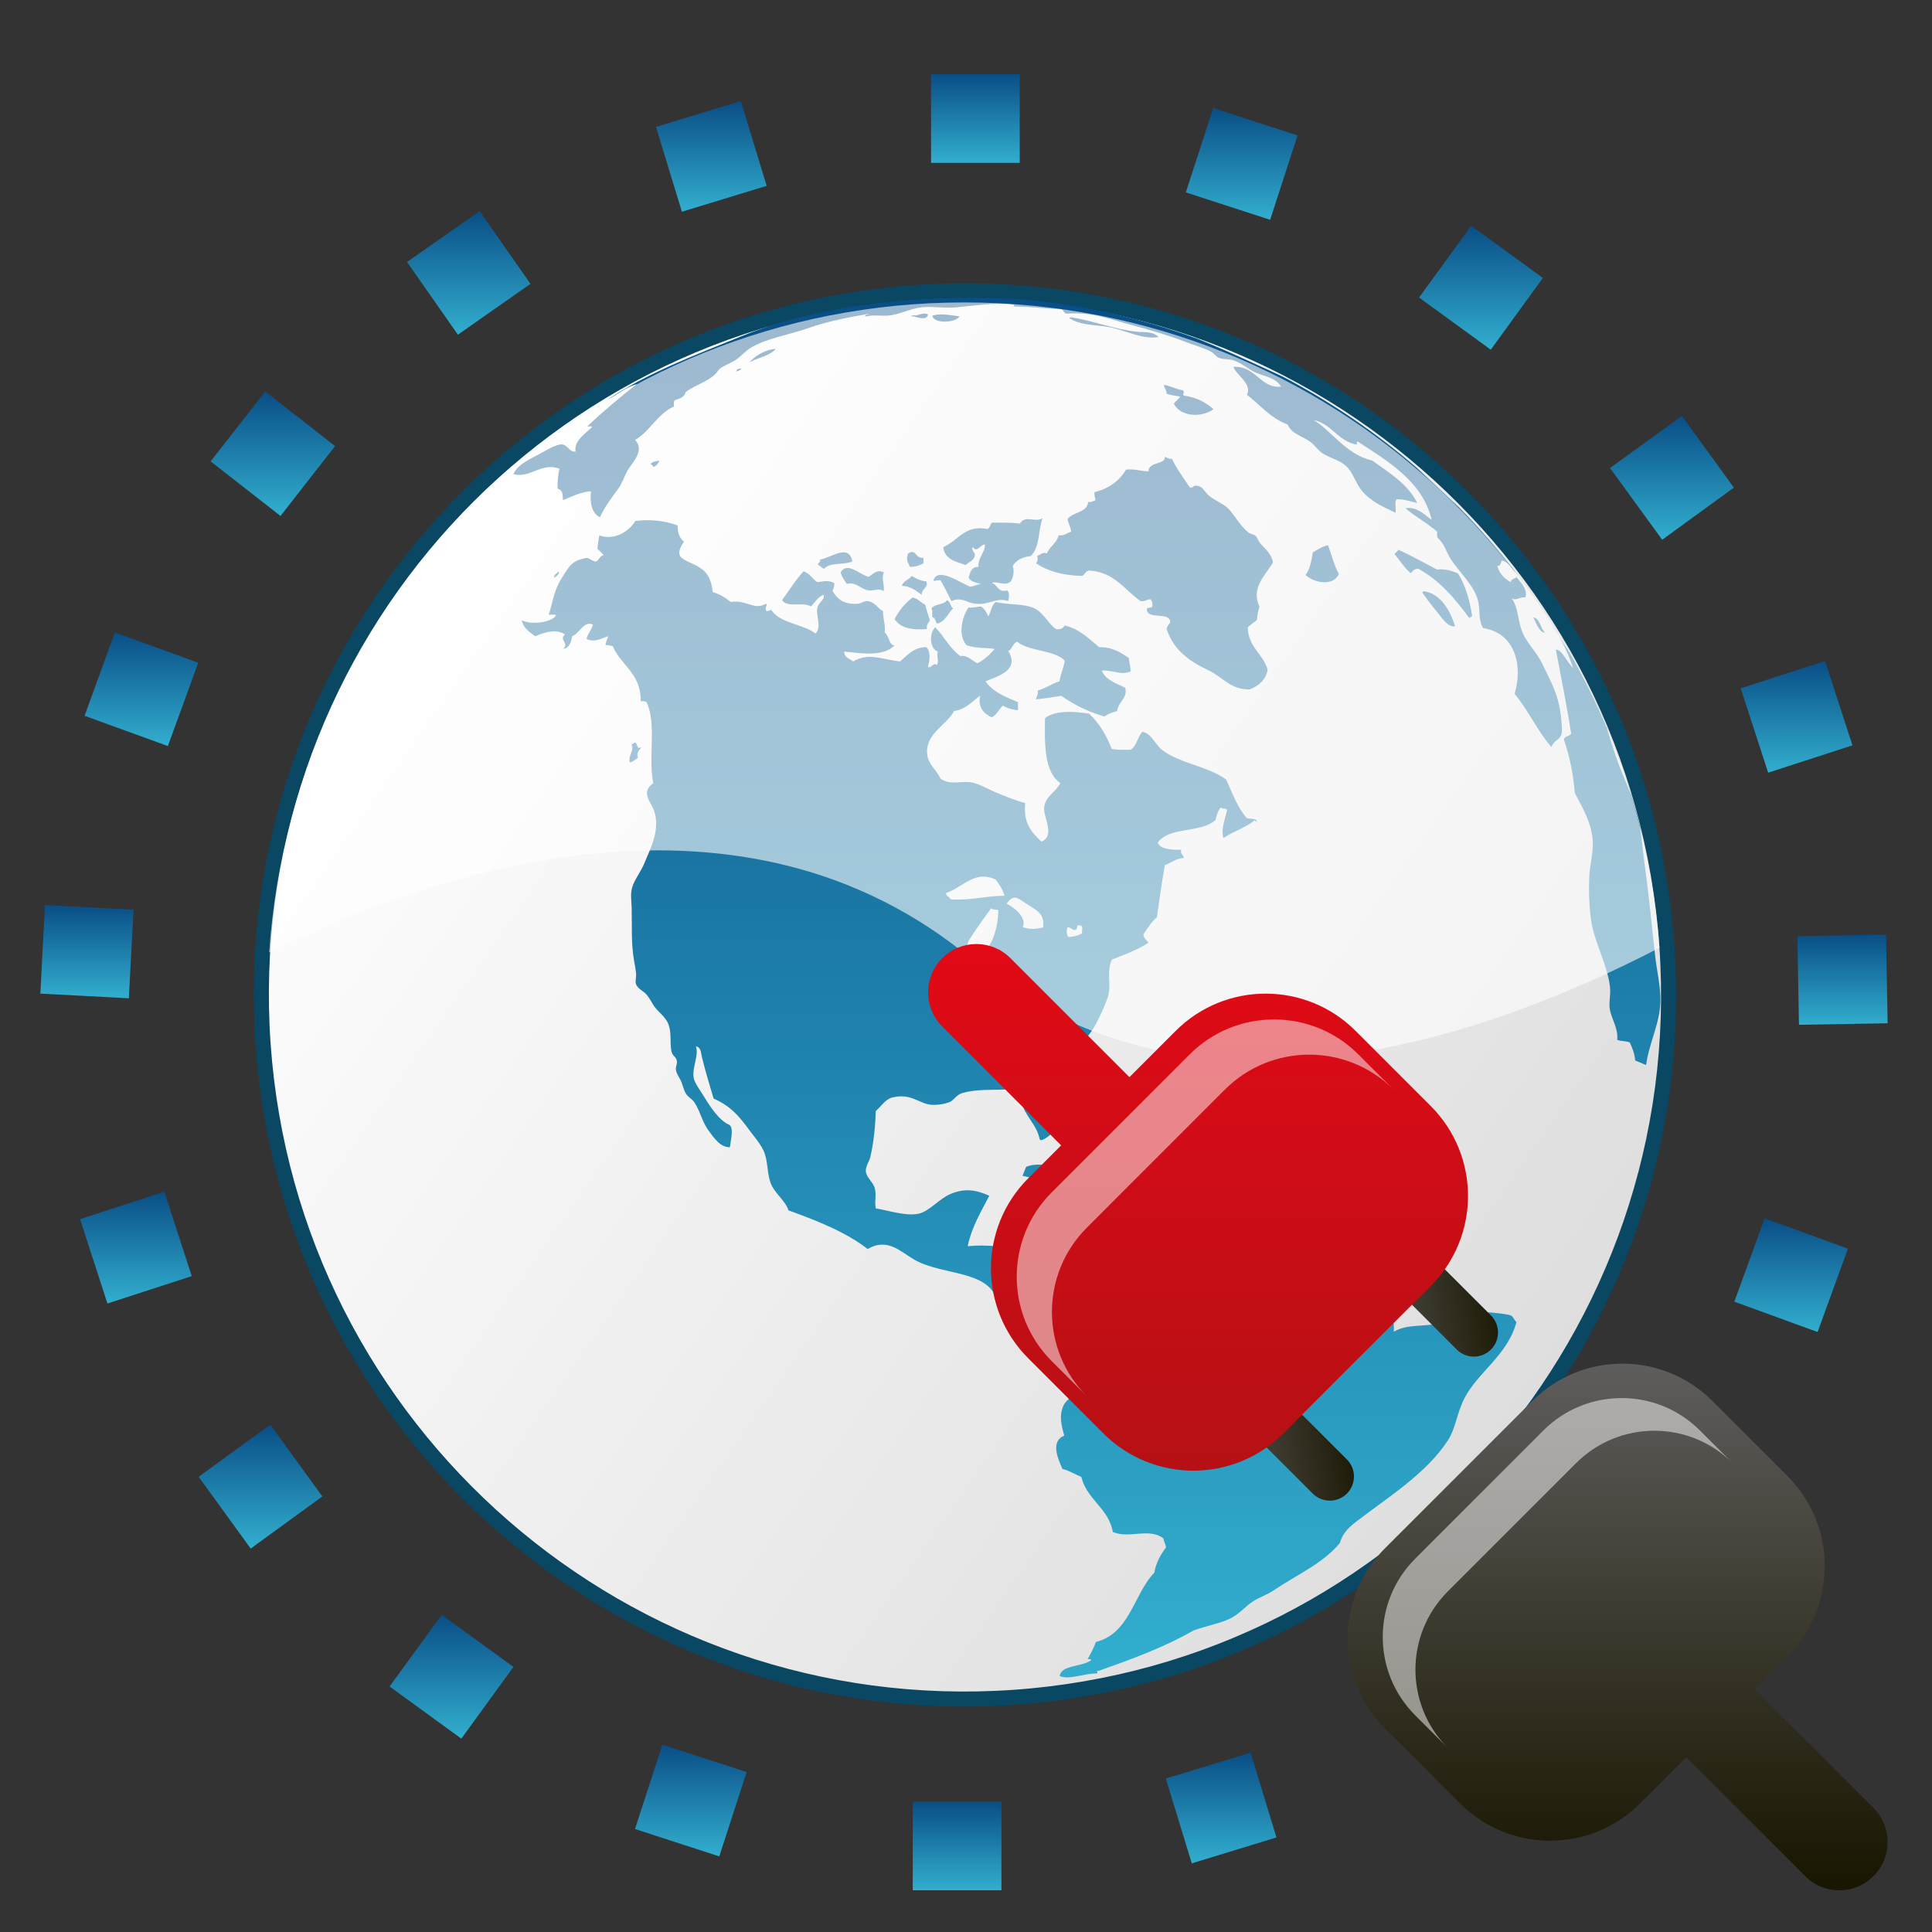 <?xml version="1.0" encoding="utf-8"?>
<!-- Generator: Adobe Illustrator 13.0.0, SVG Export Plug-In . SVG Version: 6.00 Build 14948)  -->
<!DOCTYPE svg PUBLIC "-//W3C//DTD SVG 1.1//EN" "http://www.w3.org/Graphics/SVG/1.1/DTD/svg11.dtd">
<svg version="1.1" id="Layer_1" xmlns="http://www.w3.org/2000/svg" xmlns:xlink="http://www.w3.org/1999/xlink" x="0px" y="0px"
	 width="128px" height="128px" viewBox="0 0 128 128" enable-background="new 0 0 128 128" xml:space="preserve">
<rect x="0" y="0" width="128" height="128" fill="#333333" stroke="none"/>
<g>
	<g>
		<path fill="#99DBF6" d="M34.354,37.417l0.026-0.004l0.076-0.088l-0.032,0.012C34.407,37.363,34.38,37.392,34.354,37.417
			L34.354,37.417z"/>
		<path fill="#99DBF6" d="M34.384,37.307c0.041-0.043,0.055-0.059,0.064-0.074l-0.029,0.002l-0.035,0.048l-0.006-0.009l0.047-0.055
			l-0.033,0.012c0,0-0.101,0.104-0.131,0.145h0.012l0.059-0.057h0.015c-0.009,0.014-0.061,0.073-0.058,0.086
			C34.32,37.372,34.353,37.337,34.384,37.307L34.384,37.307z"/>
		<path fill="#99DBF6" d="M33.594,37.596c0,0-0.03-0.006-0.237,0.188l-0.022,0.007c-0.023,0.012-0.175,0.188-0.175,0.213
			c0,0,0.085-0.057,0.191-0.165c0.055,0,0.14-0.052,0.164-0.067c0.029-0.015,0.061-0.039,0.084-0.064
			c0.041-0.037,0.163-0.178,0.148-0.199h-0.002C33.745,37.508,33.624,37.573,33.594,37.596L33.594,37.596z"/>
		<path fill="#99DBF6" d="M32.839,38.271c0,0,0.041-0.033,0.067-0.063c0.03-0.034,0.034-0.043,0.034-0.043l0,0
			C32.94,38.165,32.839,38.25,32.839,38.271L32.839,38.271z"/>
		<polygon fill="#99DBF6" points="32.903,38.136 32.793,38.25 32.828,38.229 32.915,38.136 		"/>
		<path fill="#99DBF6" d="M32.694,38.283c-0.003-0.029-0.057,0.028-0.084,0.053l-0.096,0.103c-0.009,0.019-0.021,0.036-0.035,0.048
			c-0.146,0.157-0.143,0.162-0.143,0.169c0,0,0.012,0,0.052-0.034l0.06-0.061L32.52,38.5l0.05-0.049h0.014l0.123-0.14h-0.009
			c-0.014,0.018-0.035,0.035-0.047,0.049c0.076-0.095,0.076-0.104,0.076-0.104c-0.017,0-0.021,0.018-0.021,0.018L32.694,38.283z"/>
		<path fill="#99DBF6" d="M32.302,38.655c-0.02,0.011-0.047,0.023-0.064,0.036l-0.102,0.128c0.057-0.038,0.057-0.038,0.088-0.067
			c0.037-0.028,0.113-0.131,0.113-0.131S32.324,38.634,32.302,38.655L32.302,38.655z"/>
		<path fill="#99DBF6" d="M32.13,38.801l0.012-0.012c0,0,0.032-0.03,0.106-0.129c0.027-0.032,0.056-0.064,0.085-0.097h-0.018
			c-0.023,0.013-0.119,0.118-0.177,0.178c-0.115,0.097-0.115,0.097-0.231,0.23c0.014-0.009,0.03-0.019,0.037-0.031
			c0.023-0.025,0.1-0.092,0.203-0.176L32.13,38.801L32.13,38.801z"/>
		<path fill="#99DBF6" d="M31.67,39.164c0,0,0.009,0,0.058-0.062c0.019-0.021,0.033-0.038,0.052-0.058
			c-0.03,0.017-0.109,0.106-0.109,0.106V39.164z"/>
		<path fill="#99DBF6" d="M31.165,39.607c-0.04,0.044-0.076,0.09-0.116,0.131c-0.003,0.007-0.003,0.007-0.003,0.007
			s0.02-0.016,0.055-0.058c0.073-0.082,0.076-0.086,0.076-0.086l0.003-0.009L31.165,39.607L31.165,39.607z"/>
		<path fill="#A4D9E6" d="M22.429,64.608l-0.02,0.015c-0.009,0.021-0.058,0.166-0.061,0.228c0,0.034,0.014,0.059,0.049,0.046
			c0.006,0.044,0.009,0.064,0.009,0.064c0.017-0.003,0.03-0.021,0.041-0.149l0.003-0.003c0-0.023,0.017-0.039,0.023-0.057
			C22.487,64.689,22.452,64.608,22.429,64.608L22.429,64.608z"/>
		<path fill="#A4D9E6" d="M22.856,65.238c-0.009-0.002-0.028-0.011-0.012-0.129c-0.02-0.01-0.029-0.013-0.029-0.013
			c-0.022,0.003-0.05,0.013-0.057,0.11c0,0.046,0,0.073,0,0.073c0.01,0.031,0.021,0.058,0.025,0.094
			c0,0.025-0.007,0.055-0.004,0.083c0,0,0.006,0.022,0.016,0.03c0.014,0.019,0.066,0.04,0.09-0.097
			C22.902,65.263,22.856,65.238,22.856,65.238L22.856,65.238z"/>
		<path fill="#A4D9E6" d="M23.17,65.451l-0.015-0.006c-0.018,0-0.031,0.006-0.031,0.006c-0.025,0-0.033,0-0.05,0
			s-0.041,0.006-0.047,0.042c-0.007,0.031,0.003,0.111,0.012,0.135c0.027,0.05,0.062-0.034,0.067-0.049
			c0.024-0.003,0.052-0.011,0.073-0.017l0.003-0.021C23.194,65.467,23.18,65.454,23.17,65.451L23.17,65.451z"/>
		<path fill="#A4D9E6" d="M23.302,66.035c0,0,0.078,0.006,0.094-0.124c0.012-0.11-0.038-0.14-0.055-0.147
			c-0.012-0.08-0.027-0.102-0.061-0.102c-0.013,0.002-0.043,0.012-0.076,0.054c-0.01,0.019,0,0.033,0,0.033
			c0.003,0.134,0.033,0.146,0.066,0.116C23.256,66.026,23.28,66.052,23.302,66.035L23.302,66.035z"/>
		<path fill="#A4D9E6" d="M23.679,66.791c-0.01-0.034-0.006-0.077-0.012-0.113c-0.007-0.029-0.019-0.064-0.031-0.09
			c-0.02-0.057-0.061-0.153-0.15-0.184c0.014-0.049,0.014-0.078,0-0.104c-0.021,0.021-0.066,0.066-0.047,0.35
			c-0.067,0.058-0.087,0.17-0.094,0.238c-0.006,0.058,0.018,0.14,0.039,0.176l0.01,0.016c0.007,0.062-0.007,0.141-0.004,0.198
			c0.008,0.255,0.071,0.273,0.071,0.273l0.006-0.006c0,0,0.007-0.028,0.01-0.037c0.003-0.04,0.009-0.115,0.061-0.207
			c0.041-0.067,0.128-0.095,0.163-0.164l0.041-0.134c0.017-0.075-0.02-0.158-0.061-0.209L23.679,66.791L23.679,66.791z"/>
		<path fill="#A4D9E6" d="M28.388,96.449l0.184,0.256c-0.004-0.012-0.041-0.07-0.076-0.117c-0.059-0.087-0.098-0.13-0.098-0.13
			L28.388,96.449z"/>
		<path fill="#A4D9E6" d="M28.612,96.722v0.007c0.096,0.139,0.134,0.188,0.147,0.191c0,0,0-0.006-0.078-0.118
			C28.654,96.764,28.629,96.725,28.612,96.722L28.612,96.722z"/>
		<path fill="#99DBF6" d="M35.481,98.959h-0.006l0.009,0.075c0,0,0.011,0.02,0.033,0.045c0.028,0.028,0.122,0.11,0.173,0.124
			c0,0,0.069,0.014,0.031-0.047C35.688,99.104,35.521,98.959,35.481,98.959L35.481,98.959z"/>
		
			<linearGradient id="SVGID_1_" gradientUnits="userSpaceOnUse" x1="-144.599" y1="-681.431" x2="-220.994" y2="-627.939" gradientTransform="matrix(1 0 0 -1 246.727 -588.768)">
			<stop  offset="0" style="stop-color:#DEDEDE"/>
			<stop  offset="1" style="stop-color:#FEFEFE"/>
		</linearGradient>
		<path fill="url(#SVGID_1_)" stroke="#094763" stroke-miterlimit="3.864" d="M110.435,62.661
			c1.797,25.702-17.568,47.996-43.253,49.793C41.5,114.25,19.225,94.869,17.429,69.169s17.565-47.994,43.254-49.787
			C86.364,17.582,108.636,36.963,110.435,62.661L110.435,62.661z"/>
		<g>
			
				<linearGradient id="SVGID_2_" gradientUnits="userSpaceOnUse" x1="-240.968" y1="-654.905" x2="-240.968" y2="-648.73" gradientTransform="matrix(1 0 0 -1 246.727 -588.768)">
				<stop  offset="0" style="stop-color:#32AECE"/>
				<stop  offset="1" style="stop-color:#094E86"/>
			</linearGradient>
			<polygon fill="url(#SVGID_2_)" points="8.536,66.138 2.673,65.83 2.978,59.962 8.847,60.271 			"/>
			
				<linearGradient id="SVGID_3_" gradientUnits="userSpaceOnUse" x1="-237.358" y1="-638.196" x2="-237.358" y2="-630.665" gradientTransform="matrix(1 0 0 -1 246.727 -588.768)">
				<stop  offset="0" style="stop-color:#32AECE"/>
				<stop  offset="1" style="stop-color:#094E86"/>
			</linearGradient>
			<polygon fill="url(#SVGID_3_)" points="11.121,49.429 5.604,47.423 7.61,41.897 13.134,43.909 			"/>
			
				<linearGradient id="SVGID_4_" gradientUnits="userSpaceOnUse" x1="-228.65" y1="-622.951" x2="-228.65" y2="-614.703" gradientTransform="matrix(1 0 0 -1 246.727 -588.768)">
				<stop  offset="0" style="stop-color:#32AECE"/>
				<stop  offset="1" style="stop-color:#094E86"/>
			</linearGradient>
			<polygon fill="url(#SVGID_4_)" points="18.585,34.184 13.955,30.566 17.575,25.936 22.199,29.553 			"/>
			
				<linearGradient id="SVGID_5_" gradientUnits="userSpaceOnUse" x1="-215.671" y1="-610.941" x2="-215.671" y2="-602.755" gradientTransform="matrix(1 0 0 -1 246.727 -588.768)">
				<stop  offset="0" style="stop-color:#32AECE"/>
				<stop  offset="1" style="stop-color:#094E86"/>
			</linearGradient>
			<polygon fill="url(#SVGID_5_)" points="30.337,22.174 26.967,17.357 31.779,13.987 35.146,18.804 			"/>
			
				<linearGradient id="SVGID_6_" gradientUnits="userSpaceOnUse" x1="-199.601" y1="-602.796" x2="-199.601" y2="-595.464" gradientTransform="matrix(1 0 0 -1 246.727 -588.768)">
				<stop  offset="0" style="stop-color:#32AECE"/>
				<stop  offset="1" style="stop-color:#094E86"/>
			</linearGradient>
			<polygon fill="url(#SVGID_6_)" points="45.178,14.028 43.46,8.407 49.08,6.696 50.794,12.312 			"/>
			
				<linearGradient id="SVGID_7_" gradientUnits="userSpaceOnUse" x1="-182.106" y1="-599.559" x2="-182.106" y2="-593.68" gradientTransform="matrix(1 0 0 -1 246.727 -588.768)">
				<stop  offset="0" style="stop-color:#32AECE"/>
				<stop  offset="1" style="stop-color:#094E86"/>
			</linearGradient>
			<polygon fill="url(#SVGID_7_)" points="61.687,10.791 61.684,4.912 67.56,4.912 67.56,10.791 			"/>
			
				<linearGradient id="SVGID_8_" gradientUnits="userSpaceOnUse" x1="-164.462" y1="-603.33" x2="-164.462" y2="-595.924" gradientTransform="matrix(1 0 0 -1 246.727 -588.768)">
				<stop  offset="0" style="stop-color:#32AECE"/>
				<stop  offset="1" style="stop-color:#094E86"/>
			</linearGradient>
			<polygon fill="url(#SVGID_8_)" points="78.564,12.745 80.379,7.156 85.965,8.971 84.15,14.562 			"/>
			
				<linearGradient id="SVGID_9_" gradientUnits="userSpaceOnUse" x1="-148.608" y1="-611.936" x2="-148.608" y2="-603.73" gradientTransform="matrix(1 0 0 -1 246.727 -588.768)">
				<stop  offset="0" style="stop-color:#32AECE"/>
				<stop  offset="1" style="stop-color:#094E86"/>
			</linearGradient>
			<polygon fill="url(#SVGID_9_)" points="94.017,19.711 97.47,14.962 102.222,18.414 98.767,23.168 			"/>
			
				<linearGradient id="SVGID_10_" gradientUnits="userSpaceOnUse" x1="-135.956" y1="-624.527" x2="-135.956" y2="-616.32" gradientTransform="matrix(1 0 0 -1 246.727 -588.768)">
				<stop  offset="0" style="stop-color:#32AECE"/>
				<stop  offset="1" style="stop-color:#094E86"/>
			</linearGradient>
			<polygon fill="url(#SVGID_10_)" points="106.669,31.008 111.428,27.553 114.874,32.306 110.124,35.76 			"/>
			
				<linearGradient id="SVGID_11_" gradientUnits="userSpaceOnUse" x1="-127.698" y1="-639.959" x2="-127.698" y2="-632.559" gradientTransform="matrix(1 0 0 -1 246.727 -588.768)">
				<stop  offset="0" style="stop-color:#32AECE"/>
				<stop  offset="1" style="stop-color:#094E86"/>
			</linearGradient>
			<polygon fill="url(#SVGID_11_)" points="115.327,45.602 120.913,43.791 122.731,49.38 117.145,51.191 			"/>
			
				<linearGradient id="SVGID_12_" gradientUnits="userSpaceOnUse" x1="-124.657" y1="-656.662" x2="-124.657" y2="-650.688" gradientTransform="matrix(1 0 0 -1 246.727 -588.768)">
				<stop  offset="0" style="stop-color:#32AECE"/>
				<stop  offset="1" style="stop-color:#094E86"/>
			</linearGradient>
			<polygon fill="url(#SVGID_12_)" points="119.081,62.021 124.956,61.92 125.06,67.795 119.188,67.895 			"/>
			
				<linearGradient id="SVGID_13_" gradientUnits="userSpaceOnUse" x1="-128.06" y1="-677.017" x2="-128.06" y2="-669.485" gradientTransform="matrix(1 0 0 -1 246.727 -588.768)">
				<stop  offset="0" style="stop-color:#32AECE"/>
				<stop  offset="1" style="stop-color:#094E86"/>
			</linearGradient>
			<polygon fill="url(#SVGID_13_)" points="116.91,80.718 122.43,82.726 120.42,88.25 114.904,86.239 			"/>
			
				<linearGradient id="SVGID_14_" gradientUnits="userSpaceOnUse" x1="-136.773" y1="-692.98" x2="-136.773" y2="-684.732" gradientTransform="matrix(1 0 0 -1 246.727 -588.768)">
				<stop  offset="0" style="stop-color:#32AECE"/>
				<stop  offset="1" style="stop-color:#094E86"/>
			</linearGradient>
			<polygon fill="url(#SVGID_14_)" points="109.448,95.965 114.076,99.585 110.456,104.213 105.832,100.595 			"/>
			
				<linearGradient id="SVGID_15_" gradientUnits="userSpaceOnUse" x1="-149.75" y1="-704.924" x2="-149.75" y2="-696.742" gradientTransform="matrix(1 0 0 -1 246.727 -588.768)">
				<stop  offset="0" style="stop-color:#32AECE"/>
				<stop  offset="1" style="stop-color:#094E86"/>
			</linearGradient>
			<polygon fill="url(#SVGID_15_)" points="97.697,107.975 101.067,112.79 96.258,116.157 92.888,111.348 			"/>
			
				<linearGradient id="SVGID_16_" gradientUnits="userSpaceOnUse" x1="-165.823" y1="-712.219" x2="-165.823" y2="-704.884" gradientTransform="matrix(1 0 0 -1 246.727 -588.768)">
				<stop  offset="0" style="stop-color:#32AECE"/>
				<stop  offset="1" style="stop-color:#094E86"/>
			</linearGradient>
			<polygon fill="url(#SVGID_16_)" points="82.856,116.117 84.57,121.735 78.96,123.452 77.237,117.832 			"/>
			
				<linearGradient id="SVGID_17_" gradientUnits="userSpaceOnUse" x1="-183.318" y1="-714.003" x2="-183.318" y2="-708.128" gradientTransform="matrix(1 0 0 -1 246.727 -588.768)">
				<stop  offset="0" style="stop-color:#32AECE"/>
				<stop  offset="1" style="stop-color:#094E86"/>
			</linearGradient>
			<polygon fill="url(#SVGID_17_)" points="66.348,119.361 66.348,125.236 60.472,125.236 60.472,119.361 			"/>
			
				<linearGradient id="SVGID_18_" gradientUnits="userSpaceOnUse" x1="-200.959" y1="-711.757" x2="-200.959" y2="-704.356" gradientTransform="matrix(1 0 0 -1 246.727 -588.768)">
				<stop  offset="0" style="stop-color:#32AECE"/>
				<stop  offset="1" style="stop-color:#094E86"/>
			</linearGradient>
			<polygon fill="url(#SVGID_18_)" points="49.467,117.402 47.655,122.99 42.069,121.177 43.884,115.589 			"/>
			
				<linearGradient id="SVGID_19_" gradientUnits="userSpaceOnUse" x1="-216.813" y1="-703.957" x2="-216.813" y2="-695.75" gradientTransform="matrix(1 0 0 -1 246.727 -588.768)">
				<stop  offset="0" style="stop-color:#32AECE"/>
				<stop  offset="1" style="stop-color:#094E86"/>
			</linearGradient>
			<polygon fill="url(#SVGID_19_)" points="34.017,110.436 30.565,115.19 25.812,111.734 29.265,106.982 			"/>
			
				<linearGradient id="SVGID_20_" gradientUnits="userSpaceOnUse" x1="-229.468" y1="-691.363" x2="-229.468" y2="-683.156" gradientTransform="matrix(1 0 0 -1 246.727 -588.768)">
				<stop  offset="0" style="stop-color:#32AECE"/>
				<stop  offset="1" style="stop-color:#094E86"/>
			</linearGradient>
			<polygon fill="url(#SVGID_20_)" points="21.358,99.143 16.61,102.596 13.161,97.842 17.907,94.389 			"/>
			
				<linearGradient id="SVGID_21_" gradientUnits="userSpaceOnUse" x1="-237.724" y1="-675.127" x2="-237.724" y2="-667.721" gradientTransform="matrix(1 0 0 -1 246.727 -588.768)">
				<stop  offset="0" style="stop-color:#32AECE"/>
				<stop  offset="1" style="stop-color:#094E86"/>
			</linearGradient>
			<polygon fill="url(#SVGID_21_)" points="12.704,84.545 7.118,86.36 5.304,80.77 10.887,78.954 			"/>
		</g>
		<g>
			<g>
				
					<linearGradient id="SVGID_22_" gradientUnits="userSpaceOnUse" x1="-174.714" y1="-699.891" x2="-174.714" y2="-608.5" gradientTransform="matrix(1 0 0 -1 246.727 -588.768)">
					<stop  offset="0" style="stop-color:#32AECE"/>
					<stop  offset="1" style="stop-color:#094E86"/>
				</linearGradient>
				<path id="SVGID_33_" fill="url(#SVGID_22_)" d="M76.762,22.335c-0.39-0.395-0.87-0.302-1.431-0.355
					c-1.418-0.144-2.968-0.747-4.359-0.957c-0.046,0.013-0.115,0.003-0.119,0.058c0.667,0.427,1.398,0.43,2.326,0.541
					C74.396,21.763,75.548,22.519,76.762,22.335z M94.312,39.17c-0.049,0.013-0.073,0.046-0.062,0.117
					c0.29,0.391,0.609,0.854,0.957,1.253c0.312,0.364,0.688,1.022,1.193,0.955C96.069,40.394,95.408,39.301,94.312,39.17z
					 M88.702,38.034c-0.311-0.565-0.473-1.275-0.719-1.912c-0.408,0.086-0.694,0.297-1.008,0.478
					c-0.082,0.577-0.197,1.121-0.479,1.495C87.024,38.598,88.318,38.888,88.702,38.034z M67.571,34.691
					c-0.736-0.094-1.242-0.054-1.854-0.061c-0.119,0.112-0.131,0.346-0.296,0.418c-1.525-0.297-1.937,0.785-2.926,1.195
					c0.083,0.815,0.822,0.968,1.495,1.193c0.195-0.224,0.551-0.28,0.597-0.65c0.024-0.208-0.302-0.374-0.116-0.539
					c0.211,0.407,0.473-0.146,0.773-0.181c0.064,0.485-0.453,0.847-0.42,1.492c-0.472-0.01-0.548,0.366-0.651,0.715
					c0.137,0.276,0.505,0.326,0.831,0.421c-0.273,0.023-0.453,0.141-0.719,0.177c-0.63-0.228-2.155-1.35-2.444-0.418
					c0.013,0.086,0.296-0.055,0.476,0c0.255,0.438,0.486,0.906,0.718,1.373c0.552-0.272,0.962,0.028,1.312,0.119
					c1.096,0.283,1.589-0.425,2.447-0.119c0.062-0.247,0.101-0.551-0.061-0.715c-0.597,0.201-0.676-0.431-1.017-0.479
					c0.246-0.179,0.9,0.244,1.257-0.117c0.152-0.256,0.25-0.653,0.122-1.018c0.229-0.383,0.63-0.597,1.193-0.653
					c0.621-0.601,0.478-1.655,0.782-2.507C68.546,34.646,67.934,34.089,67.571,34.691z M61.781,40.897
					c0.204,0.034,0.183,0.294,0.298,0.418c0.566-0.128,0.716-0.677,1.072-1.011c-0.204-0.113-0.168-0.469-0.42-0.537
					c-0.189,0.327-0.808,0.22-1.012,0.537C61.806,40.524,61.727,40.77,61.781,40.897z M61.781,20.902
					c0.006,0.54,1.516,0.524,1.79,0.06C63.057,20.885,62.313,20.752,61.781,20.902z M70.135,35.469
					c-0.125,0.528-0.581,0.724-0.776,1.194c-0.292-0.104-0.411,0.089-0.651,0.175c0.091,0.189,0.033,0.335-0.064,0.48
					c0.768,0.527,1.781,0.812,3.045,0.834c0.2-0.075,0.228-0.331,0.478-0.355c1.692,0.115,2.332,1.292,3.403,2.03
					c0.308,0.045,0.394-0.128,0.648-0.124c0.11,0.1,0.152,0.253,0.122,0.481c-0.061,0.138-0.398-0.003-0.359,0.236
					c0.122,0.658,1.474,0.083,1.55,0.779c-0.043,0.188-0.226,0.249-0.234,0.478c0.423,1.33,1.446,2.11,2.688,2.691
					c1.077,0.501,1.491,1.312,2.807,1.312c0.59-0.242,1.065-0.607,1.193-1.312c-0.308-1.07-1.282-1.468-1.318-2.809
					c0.188-0.169,0.39-0.328,0.6-0.477c0.033-0.329,0.094-0.627,0.177-0.896c-0.609-1.262,0.463-2.141,0.895-2.927
					c-0.118-0.605-0.529-0.896-0.837-1.257c-0.174-0.201-0.164-0.384-0.359-0.533c-0.094-0.076-0.277-0.074-0.414-0.18
					c-0.608-0.466-0.989-1.28-1.437-1.67c-0.305-0.27-0.837-0.482-1.19-0.776c-0.32-0.27-0.405-0.613-0.782-0.656
					c-0.271-0.071-0.231,0.163-0.481,0.119c-0.414-0.621-0.861-1.202-1.193-1.91c-0.252,0.051-0.279-0.114-0.478-0.117
					c0.055,0.513-1.084,0.292-1.075,0.951c-0.521-0.012-0.895-0.175-1.488-0.117c-0.447,0.745-1.133,1.257-2.086,1.491
					c-0.042,0.239,0.053,0.342,0.059,0.537c-0.149,0.055-0.259,0.14-0.484,0.121c-0.091,0.744-1.029,0.638-1.367,1.132
					c0.053,0.306,0.207,0.509,0.241,0.835C70.686,35.3,70.536,35.508,70.135,35.469z M102.194,44.002
					c-0.378-0.789-1.035-1.396-1.318-2.09c-0.354-0.852-0.256-1.612-0.719-2.268c0.332,0.183,0.506-0.119,0.893-0.061
					c0.191-0.49-0.238-0.94-0.598-1.37c0.034,0.142-0.355,0.083-0.353,0.356c-0.436-0.225-0.755-0.557-0.901-1.075
					c0.234,0.018,0.223-0.215,0.299-0.356c0.459,0.06,0.657,0.588,0.932,0.808c-1.172-1.525-2.433-2.975-3.781-4.342
					c-0.959-0.89-1.869-1.763-2.792-2.615c-2.703-2.334-5.677-4.359-8.864-6.033c-0.549-0.259-1.108-0.512-1.669-0.768
					c-1.324-0.603-2.64-1.207-4-1.748c-3.513-1.28-7.212-2.154-11.054-2.567c-7.032-0.504-14.113,0.353-19.148,2.405
					c-3.166,1.292-6.25,2.444-8.835,4.183c0.643-0.332,1.145-0.802,1.909-1.017c-1.136,0.893-2.244,1.813-3.282,2.804
					c0.089,0.035,0.308-0.066,0.299,0.063c-0.469,0.438-1.209,0.929-1.075,1.608c-0.42,0.056-0.514-0.436-0.895-0.474
					c-0.305-0.038-0.896,0.297-1.312,0.529c-0.773,0.441-1.629,0.752-1.912,1.44c1.121,0.295,1.852-0.811,3.045-0.362
					c-0.079,0.398-0.134,0.814-0.122,1.315c0.384,0.127,0.311,0.374,0.359,0.773c0.578-0.236,1.103-0.53,1.851-0.594
					c-0.085,0.864,0.089,1.465,0.597,1.729c0.341-0.758,0.804-1.33,1.261-1.966c0.226-0.329,0.332-0.696,0.533-1.074
					c0.319-0.591,1.214-1.341,0.538-2.091c1.005-0.586,1.468-1.718,2.566-2.212c0-0.155-0.021-0.341,0.062-0.416
					c0.304-0.111,0.645-0.192,0.718-0.537c0.606-0.474,1.397-0.648,1.967-1.194c0.116-0.108,0.174-0.256,0.298-0.357
					c0.302-0.235,0.722-0.356,1.075-0.598c0.335-0.229,0.624-0.575,0.953-0.777c1.056-0.641,2.515-0.854,3.82-1.31
					c1.312-0.466,2.733-0.731,4.058-0.96c-0.051,0.055-0.414,0.095-0.237,0.18c0.533-0.119,0.953-0.018,1.495-0.057
					c0.736-0.062,1.403-0.442,2.149-0.539c0.696-0.092,1.546,0.067,2.329,0c1.104-0.098,2.648-0.352,3.817-0.181
					c0.158,0.024-0.128,0.118,0.118,0.122c1.078,0.015,2.062,0.143,2.986,0.176c0.229,0.009,0.198,0.278,0.42,0.298
					c1.767-0.132,2.944,0.399,4.174,0.716c1.38,0.363,2.484,0.694,3.647,1.135c0.585,0.229,1.288,0.428,1.729,0.659
					c0.201,0.103,0.325,0.336,0.539,0.42c0.316,0.12,0.706,0.064,1.014,0.178c0.486,0.178,0.91,0.556,1.373,0.776
					c0.59,0.271,1.366,0.338,1.729,0.951c-1.391,0.137-1.638-1.385-3.163-1.314c0.161,0.523,1.282,1.134,0.896,1.852
					c0.88,0.672,1.556,1.545,2.688,1.969c0.308,0.644,0.914,0.728,1.492,1.135c0.308,0.222,0.542,0.588,0.834,0.777
					c0.515,0.328,1.139,0.45,1.553,0.837c0.472,0.432,0.633,1.159,1.074,1.672c0.625,0.718,1.361,1.018,2.211,1.431
					c0.039-0.279-0.08-0.713,0.058-0.896c0.557-0.016,0.922,0.155,1.373,0.239c-0.646-1.287-1.863-1.995-2.98-2.807
					c-1.747-0.404-2.667-1.949-3.882-2.684c1.193,0.255,1.564,1.336,2.752,1.607c0.207,0.097,0.033-0.201,0.174-0.178
					c2.012,1.312,4.305,2.658,4.893,5.191c-0.454-0.344-0.999-0.91-1.732-0.774c0.646,0.571,1.452,0.976,2.092,1.552
					c0,0.158-0.028,0.344,0.055,0.419c0.41,0.367,0.538,0.892,0.834,1.371c0.621,0.972,1.646,1.813,1.854,2.928
					c0.106,0.551-0.016,1.114,0.299,1.668c2.085,0.304,2.673,2.423,2.091,4.359c0.907,1.077,1.513,2.466,2.441,3.522
					c0.144-0.445,0.545-0.447,0.661-0.838c0.073-0.243,0.012-0.694,0-0.895C103.314,46.068,102.764,45.219,102.194,44.002z
					 M100.105,87.157c-0.331-0.142-2.128-0.285-2.393-0.239c-0.71,0.128-1.272,0.866-1.79,1.019c-0.195-0.063-0.186-0.332-0.479-0.3
					c-1.022,0.304-2.194,0.045-3.102,0.593c0.098-1.263-0.578-2.818-1.973-2.739c-0.867,0.039-1.537,0.761-2.502,0.776
					c0-0.263,0.018-0.539-0.062-0.722h-0.834c-0.825-0.668-1.766-1.218-3.051-1.431c-0.538,0.325-1.224,0.439-2.024,0.42
					c-1.494-0.039-3.209-0.125-4.417,0.416c0.106-0.214,0.194-0.583,0-0.775c-1.522,0.769-3.139,1.44-3.939,2.926
					c-0.782,0.047-1.382-0.291-2.088-0.18c-0.293,0.049-0.533,0.341-0.841,0.36c-0.837,0.052-1.473-0.549-2.265-0.779
					c0.487-1.146,0.204-2.625-0.298-3.579c-1.154-0.314-2.691-0.489-3.937-0.358c0.282-1.312,0.892-2.292,1.434-3.344
					c-0.87-0.39-1.626-0.518-2.569-0.117c-0.779,0.326-1.416,1.172-2.149,1.314c-0.828,0.157-1.869-0.197-2.804-0.36
					c-0.098-0.505,0.061-0.828-0.061-1.315c-0.107-0.423-0.563-0.731-0.597-1.132c-0.03-0.332,0.228-0.659,0.298-0.954
					c0.219-0.957,0.329-1.971,0.359-3.048c0.356-0.304,0.637-0.779,1.071-0.891c1.278-0.326,1.784,0.415,2.628,0.478
					c0.353,0.026,0.864-0.05,1.193-0.181c0.276-0.107,0.45-0.485,0.837-0.597c0.952-0.269,1.884-0.191,2.853-0.236
					c0.709-0.032,0.883,0.111,1.08,0.854c0.256,0.963,0.996,1.456,1.193,2.42c0.064,0.312,0.865-0.39,0.917-0.467
					c0.298-0.453,0.456-1.312,0.302-1.845c-0.11-0.384-0.391-0.679-0.539-1.046c-0.146-0.377-0.095-0.744-0.256-1.111
					c0.557-1.051,1.82-1.274,2.566-2.086c0.237-0.261,0.539-0.693,0.719-1.016c0.249-0.466,0.66-1.312,0.834-1.912
					c0.222-0.756-0.131-1.5,0.237-2.39c0.846-0.345,1.731-0.653,2.444-1.129c-0.141-0.163-0.311-0.285-0.356-0.538
					c0.265-0.398,0.615-0.938,0.898-1.133c0.171-1.155,0.332-2.334,0.532-3.465c0.43-0.145,0.716-0.44,1.258-0.477
					c-0.021-0.219-0.24-0.24-0.18-0.54c-0.451-0.002-1.392,0.014-1.547-0.478c0.804-1.089,2.825-0.602,3.818-1.489
					c0.085-0.312,0.17-0.628,0.358-0.836c0.187,0.142,0.329,0.013,0.417,0.177c-0.131,0.578-0.429,1.302-0.24,1.85
					c0.646-0.446,1.492-0.696,2.089-1.193c0.009,0.064,0.066,0.094,0.118,0.117c0.037-0.23-0.374-0.192-0.654-0.237
					c-0.618-0.695-0.962-1.666-1.373-2.566c-1.202-0.874-2.989-1.048-4.183-1.912c-0.548-0.397-0.719-1.11-1.367-1.254
					c-0.325,0.336-0.374,0.946-0.782,1.192c-0.441,0.006-0.889,0.016-1.254-0.056c-0.354-0.925-0.838-1.714-1.492-2.331
					c-0.986-0.17-2.313-0.229-2.926,0.302c-0.033,1.802-0.033,3.571,1.014,4.296c-0.279,0.592-1.025,0.874-1.074,1.67
					c-0.033,0.62,0.749,1.826-0.174,2.208c-0.621-0.594-1.227-1.198-1.074-2.562c-0.643-0.157-1.215-0.408-1.854-0.661
					c-0.57-0.222-1.222-0.64-1.785-0.714c-0.654-0.085-1.369,0.208-1.973-0.239c-0.298-0.639-0.867-0.964-0.897-1.728
					c-0.049-1.275,1.324-1.853,1.796-2.75c0.779-0.095,1.315-0.747,1.723-1.013c-0.164,0.76,0.244,1.201,0.777,1.433
					c0.322-0.171,0.475-0.528,0.721-0.777c0.277,0.159,0.6,0.271,1.011,0.299v-0.535c-0.837-0.338-1.671-0.673-2.149-1.374
					c0.85-0.361,2.287-0.733,1.495-2.029c0.216,0.012,0.305-0.497,0.591-0.602c0.812,0.671,2.426,0.521,3.166,1.261
					c-0.086,0.491-0.274,0.878-0.356,1.371c-0.523,0.155-0.895,0.46-1.434,0.6c0.036,0.276-0.095,0.38-0.119,0.595
					c0.579-0.062,1.127-0.141,1.672-0.238c0.831,0.582,1.763,1.057,2.858,1.371c0.237-0.163,0.515-0.285,0.844-0.357
					c0.066-0.624,0.715-0.859,0.538-1.549c-0.605-0.295-1.297-0.496-1.553-1.136c0.776-0.044,1.224,0.334,1.909,0.059
					c0.009-0.344-0.109-0.564-0.115-0.894c-0.549-0.352-1.066-0.729-1.973-0.715c-0.68-0.559-1.27-1.197-2.271-1.435
					c-0.115,0.159-0.265,0.289-0.594,0.237c-0.572-0.429-0.853-1.172-1.553-1.432c-0.664-0.248-1.521-0.169-2.441-0.358
					c-0.271,0.217-0.311,0.648-0.48,0.954c-0.119-0.26-0.241-0.519-0.479-0.655c-0.301-0.005-0.493,0.101-0.831,0.06
					c-0.436,0.596-0.73,1.873-0.122,2.504c0.615,0.21,1.176,0.147,1.848,0.239c-0.312,0.38-0.682,0.714-1.135,0.955
					c-0.381-0.175-0.661-0.565-1.133-0.479c-0.7-0.5-1.078-1.309-1.668-1.91c-0.396,0.369-0.396,1.421,0.177,1.61
					c-0.122,0.24,0.104,0.616-0.062,0.894c-0.271-0.204-0.396,0.265-0.594,0.119c0.122-0.451,0.192-1.045-0.118-1.311
					c-0.868,0.028-1.239,0.55-1.735,0.955c-1.239-0.142-2.079-0.609-3.103,0c-0.222-0.196-0.603-0.232-0.593-0.657
					c1.086,0.108,2.614,0.373,3.339-0.421c-0.35,0.061-0.365-0.64-0.654-0.834c0.049-0.567-0.116-0.92-0.118-1.435
					c-0.369-0.166-0.533-0.634-1.072-0.654c-0.188-0.008-0.398,0.167-0.597,0.177c-0.938,0.063-1.339-0.308-1.671-0.833
					c0.058-0.163,0.125-0.318,0.118-0.539c-0.423-0.2-0.627-0.117-1.136-0.06c-0.313-0.219-0.496-0.576-0.897-0.713
					c-0.542,0.563-0.956,1.266-1.431,1.907c0.35,0.54,1.342,0.079,1.912,0.417c0.273-0.264,0.453-0.617,0.84-0.773
					c0.106,0.356-0.335,0.449-0.42,0.896c-0.101,0.501,0.322,1.261-0.119,1.667c-0.844-0.645-2.326-0.653-2.923-1.552
					c-0.106-0.018-0.298,0.171-0.362,0c-0.079-0.186,0.152-0.355,0-0.417c-0.77,0.465-1.314-0.293-2.325-0.116
					c-0.338-0.276-0.716-0.521-1.196-0.656c-0.082-0.75-0.296-1.263-0.834-1.608c-0.893-0.582-1.906-0.515-1.072-1.735
					c-0.319-0.254-0.43-0.638-0.42-1.073c-0.834-0.312-1.814-0.422-2.804-0.297c-0.427,0.723-1.407,1.309-2.387,0.953
					c-0.046,0.216-0.085,0.523-0.122,0.895c0.149,0.131,0.289,0.269,0.42,0.424c-0.292,0.027-0.292,0.344-0.539,0.415
					c-0.249-0.028-0.347-0.211-0.593-0.238c-1.002,0.171-1.136,0.529-1.675,1.372c-0.49,0.771-0.591,1.604-0.837,2.387
					c0.144,0.036,0.433-0.072,0.481,0.062c-0.323,0.474-1.718,0.632-2.271,0.298c0.109,0.543,0.518,0.791,0.895,1.071
					c0.621-0.278,1.435-0.503,1.97-0.113c-0.435,0.347,0.313,0.572-0.122,0.95c0.421-0.065,0.521-0.433,0.598-0.837
					c0.496-0.194,0.782-1.057,1.373-0.773c-0.076,0.35-0.418,0.719-0.414,0.951c0.548,0.267,0.955-0.047,1.431-0.178
					c-0.064,0.193-0.165,0.355-0.18,0.596c0.204-0.027,0.338,0.027,0.478,0.062c0.542,1.286,1.882,1.785,1.852,3.644
					c0.188-0.012,0.361-0.003,0.414,0.117c0.654,1.463,0.061,3.773,0.426,5.312c-0.883,0.61-0.128,1.271,0.055,1.851
					c0.411,1.28-0.259,2.489-0.657,3.465c-0.21,0.521-0.585,0.969-0.773,1.499c-0.174,0.481-0.076,0.941-0.063,1.459
					c0.03,1.184-0.049,2.383,0.17,3.552c0.049,0.242,0.088,0.496,0.119,0.747c0.027,0.182-0.037,0.511-0.027,0.627
					c0.045,0.388,0.48,0.537,0.712,0.796c0.22,0.249,0.374,0.597,0.581,0.87c0.247,0.321,0.648,0.605,0.838,1.011
					c0.279,0.612,0.121,1.239,0.237,1.866c0.063,0.338,0.256,0.332,0.347,0.591c0.079,0.222-0.063,0.393-0.049,0.615
					c0.016,0.252,0.177,0.472,0.293,0.69c0.152,0.298,0.203,0.64,0.368,0.92c0.149,0.252,0.411,0.362,0.56,0.581
					c0.378,0.554,0.506,1.27,0.923,1.847c0.405,0.546,0.798,1.148,1.434,1.134c0.019-0.25,0.302-1.333-0.052-1.491
					c-0.673-0.295-1.26-1.205-1.625-1.806c-0.192-0.316-0.618-0.905-0.701-1.215c-0.182-0.697,0.356-1.575,0.125-2.171
					c0.354,0.062,0.332,0.432,0.402,0.716c0.237,0.956,0.515,1.891,0.773,2.743c1.086,0.478,1.631,1.1,2.277,1.971
					c0.353,0.479,0.785,0.971,1.007,1.431c0.335,0.681,0.231,1.427,0.479,2.154c0.249,0.716,0.989,1.181,1.196,1.851
					c1.908,0.691,3.781,1.428,5.254,2.564c1.307-0.788,2.201,0.2,3.103,0.715c1.793,1.022,4.855,0.678,5.431,2.626
					c0.229,0.057,0.393,0.168,0.481,0.36c0.07,0.247-0.125,0.234-0.119,0.419c0.688,0.269,1.331,0.579,1.669,1.194
					c1.001,0.443,2.532,0.306,3.519-0.061c0.259,0.42,0.917,0.442,1.193,0.835c0.019,0.521,0.106,0.869-0.055,1.259
					c-0.161,0.394-0.938,1.687-1.193,1.967c-0.353,0.399-0.867,0.616-1.071,1.074c-0.308,0.702-0.104,1.358,0.061,1.971
					c-0.913,0.374-0.444,1.491-0.118,2.21c0.469,0.121,0.84,0.353,1.251,0.535c0.381,1.532,1.79,2.031,2.088,3.643
					c1.121,0.462,2.372-0.303,3.343,0.416c0.043,0.228,0.146,0.376,0.18,0.603c-0.35,0.467-0.651,0.972-0.776,1.668
					c-1.382,1.443-1.61,4.034-3.881,4.601c-0.135,0.42-0.342,0.772-0.536,1.129c0.091,0.01,0.222-0.018,0.24,0.062
					c-0.551,0.465-2.03,0.311-2.088,1.072c0.676,0.255,1.61-0.195,2.444-0.178c0.146-0.085-0.112-0.188,0.119-0.173
					c2.237-0.783,4.344-1.559,6.332-2.693c0.821-0.285,1.516-0.397,2.268-0.716c0.719-0.303,1.111-0.884,1.732-1.254
					c0.408-0.243,0.831-0.374,1.251-0.656c1.507-1.021,3.327-1.813,4.414-3.16c0.207-0.726,0.697-1.118,1.196-1.496
					c2.059-1.576,4.57-3.143,5.967-5.311c0.5-0.77,0.566-1.724,1.072-2.747c0.877-1.74,2.886-2.885,3.461-5.077
					C100.353,87.517,100.261,87.229,100.105,87.157z M70.737,61.431c0.226,0.007,0.268,0.201,0.536,0.18
					c0.082-0.048,0.082-0.191,0.112-0.3h0.24c0.149,0.178,0.046,0.24,0.059,0.533c-0.238,0.137-0.549,0.219-0.898,0.239
					C70.661,61.946,70.637,61.635,70.737,61.431z M68.914,60.553c0.17,0.209,0.253,0.484,0.191,0.888
					c-0.436,0.116-0.916,0.153-1.339-0.019c0.279-0.625-0.57-1.312-1.078-1.547c0.444-0.643,0.706-0.409,1.221-0.063
					C68.312,60.087,68.691,60.271,68.914,60.553z M65.251,63.172c-0.131,0.242-0.236,0.498-0.262,0.76
					c-1.025,0.152-1.123-0.73-0.857-1.498c0.112-0.318,1.533-2.26,1.533-2.26c0.168,0.13,0.348,0.067,0.476,0.126
					c-0.007,0.687-0.128,1.331-0.396,1.966C65.614,62.559,65.413,62.86,65.251,63.172z M65.958,58.267
					c0.237,0.322,0.472,0.646,0.597,1.077c-1.333,0.016-2.274,0.332-3.583,0.238c-0.059-0.184-0.286-0.187-0.299-0.418
					C63.787,58.813,64.545,57.621,65.958,58.267z M103.284,42.168c-0.158-0.256-0.32-0.504-0.503-0.73
					C102.952,41.668,103.116,41.912,103.284,42.168z M109.652,63.28c-0.231-2.122-0.435-4.165-0.715-6.207
					c-0.11-0.769-0.165-1.575-0.286-2.332c-0.18-0.71-0.381-1.412-0.604-2.112c-0.271-0.696-0.587-1.407-0.849-2.118
					c-0.269-0.735-0.499-1.507-0.743-2.241c-0.74-1.751-1.583-3.442-2.518-5.079c-0.223-0.358-0.444-0.695-0.658-1.022
					c0.375,0.623,0.688,1.314,0.936,2.074c-0.372-0.329-0.765-1.263-1.133-1.195c0.347,1.843,0.715,3.66,1.014,5.554
					c-0.094,0.204-0.469,0.129-0.478,0.417c0.365,1.05,0.611,2.213,0.718,3.522c0.5,0.953,1.148,2.048,1.19,3.224
					c0.037,0.799-0.207,1.58-0.234,2.323c-0.039,0.938-0.009,1.957,0.122,2.867c0.207,1.479,1.057,2.869,1.251,4.415
					c0.067,0.577-0.104,1.05,0,1.552c0.119,0.614,0.569,1.258,0.478,1.972c0.238,0.098,0.609,0.068,0.835,0.174
					c0.167,0.355,0.316,0.719,0.358,1.194c0.247,0.09,0.476,0.202,0.722,0.3c0.192-1.451,0.926-2.786,0.95-4.24
					C110.027,65.362,109.763,64.304,109.652,63.28z M102.368,41.912c-0.329-0.265-0.299-0.9-0.78-1.015
					C101.771,41.276,101.999,41.927,102.368,41.912z M97.536,40.84c-0.121-0.915-0.453-2.131-0.959-2.864
					c-0.396-0.14-0.768-0.309-1.369-0.241c-0.854-0.44-1.672-0.918-2.57-1.313c-0.036,0.14-0.197,0.161-0.237,0.301
					c0.359,0.417,0.64,0.913,1.071,1.254c0.11-0.151,0.232-0.286,0.481-0.301c1.449,0.782,2.454,2.003,3.4,3.285
					C97.381,40.885,97.43,40.836,97.536,40.84z M73.955,79.337c0.289-0.249,0.341-0.736,0.837-0.775
					c-0.398-0.165-0.791-0.677-1.312-0.773c-0.405-0.08-0.883,0.079-1.315,0.051c-1.418-0.061-2.916-1.053-4.183-0.532
					c-0.082,0.198-0.158,0.401-0.237,0.594c1.077,0.271,2.158,0.316,3.166,0.718c0.581,0.235,1.229,0.896,1.79,0.899
					C73.161,79.521,73.492,78.969,73.955,79.337z M37.01,37.855c-0.085,0.16-0.316,0.163-0.299,0.419
					C36.843,38.205,37.125,37.979,37.01,37.855z M80.399,79.041c-0.078,0.677,0.354,0.811,0.844,0.775
					c0.049-0.341,0.289-0.503,0.414-0.775C81.246,78.702,80.859,78.875,80.399,79.041z M41.722,50.51
					c0.25-0.033,0.354-0.208,0.539-0.299c-0.104-0.418,0.076-0.459,0.24-0.715c-0.398,0.216-0.173-0.285-0.48-0.302
					c-0.016,0.088-0.128,0.069-0.18,0.119C42.032,49.815,41.625,49.936,41.722,50.51z M43.694,30.513
					c-0.234,0.046-0.486,0.066-0.596,0.236c0.085,0.033,0.146,0.096,0.18,0.18C43.509,30.885,43.598,30.696,43.694,30.513z
					 M81.118,80.354c0.052-0.09,0.146-0.128,0.299-0.122c-0.006-0.066,0.012-0.164-0.059-0.177
					C81.338,80.177,80.881,80.166,81.118,80.354z M71.988,80.354v0.597c0.499,0.344,1.361-0.082,1.492-0.657
					C72.938,80.203,72.437,80.121,71.988,80.354z M75.511,79.337c0.085,0.194,0.219,0.34,0.295,0.541
					c1.34,0.569,2.47,0.102,3.76-0.239c0.046-0.369-0.186-0.447-0.173-0.776c-1.139-0.091-2.138-0.169-3.465-0.24
					C75.858,78.93,75.596,79.049,75.511,79.337z M49.126,24.426c-0.213-0.034-0.311,0.052-0.359,0.179
					C48.928,24.63,49.269,24.323,49.126,24.426z M78.372,25.857c-0.469-0.064-0.785-0.293-1.254-0.356
					c0.012,0.24,0.18,0.331,0.177,0.594c0.28,0.08,0.585,0.132,0.892,0.177c-0.101,0.199-0.307,0.284-0.414,0.482
					c0.414,0.846,1.83,0.945,2.625,0.357c-0.506-0.448-1.121-0.788-1.967-0.902C78.317,26.125,78.516,25.984,78.372,25.857z
					 M61.482,20.843c-0.237-0.17-0.611,0.03-0.84,0.06c-0.192-0.047-0.454,0.073-0.119,0.06
					C60.788,21.031,61.416,21.252,61.482,20.843z M60.286,37.557c0.378,0,0.658-0.1,0.896-0.238V36.96
					c-0.594,0.052-0.441-0.631-1.011-0.297C60,37.064,60.134,37.212,60.286,37.557z M61.422,41.674
					c-0.082-0.343,0.137-0.378,0.18-0.594c-0.104-0.337-0.22-0.653-0.302-1.016c-0.301-0.134-0.469-0.412-0.837-0.48
					c-0.496,0.378-0.898,0.852-1.193,1.436C59.638,41.59,60.393,41.77,61.422,41.674z M57.544,38.211
					c-0.637-0.151-1.392-1.023-1.854-0.297c0.088,0.308,0.256,0.54,0.42,0.776c0.521-0.183,0.913,0.317,1.376,0.418
					c0.351,0.076,0.716-0.173,1.072,0.062c0.03-0.578-0.177-0.804,0-1.256C58.067,37.699,57.839,38.06,57.544,38.211z
					 M49.661,24.006c0.549-0.324,1.34-0.41,1.732-0.894C50.614,23.17,49.942,23.652,49.661,24.006z M54.2,37.435
					c0.189,0.03,0.214,0.229,0.418,0.237c0.344-0.433,1.32-0.229,1.854-0.474c-0.24-1.19-1.318-0.287-2.149-0.118
					C54.384,37.301,54.171,37.248,54.2,37.435z M59.751,38.81c0.605,0.031,0.938,0.335,1.312,0.599
					c-0.015-0.409,0.49-0.494,0.302-0.896c-0.414-0.027-0.68-0.2-0.959-0.355C60.231,38.414,59.845,38.47,59.751,38.81z"/>
			</g>
		</g>
		<g opacity="0.6">
			<path fill="#FFFFFF" d="M64.499,63.648c14.235,11.885,33.459,5.357,45.449-0.857c-1.752-23.914-21.695-42.754-46.058-42.754
				c-24.437,0-44.421,19.022-46.058,43.059C28.948,57.654,49.197,50.838,64.499,63.648z"/>
		</g>
	</g>
	<g>
		
			<linearGradient id="SVGID_23_" gradientUnits="userSpaceOnUse" x1="6699.523" y1="2598.444" x2="6690.181" y2="2591.903" gradientTransform="matrix(-0.707 0.707 -0.707 -0.707 6661.628 -2815.688)">
			<stop  offset="0" style="stop-color:#5F5D5C"/>
			<stop  offset="1" style="stop-color:#181500"/>
		</linearGradient>
		<path fill="url(#SVGID_23_)" d="M86.401,79.298c-0.625-0.627-0.625-1.637,0-2.262l0,0c0.625-0.625,1.637-0.626,2.262-0.001
			l10.115,10.114c0.623,0.623,0.625,1.637,0,2.262l0,0c-0.625,0.625-1.639,0.625-2.262,0L86.401,79.298z"/>
		
			<linearGradient id="SVGID_24_" gradientUnits="userSpaceOnUse" x1="6713.02" y1="2598.444" x2="6703.678" y2="2591.903" gradientTransform="matrix(-0.707 0.707 -0.707 -0.707 6661.628 -2815.688)">
			<stop  offset="0" style="stop-color:#5F5D5C"/>
			<stop  offset="1" style="stop-color:#181500"/>
		</linearGradient>
		<path fill="url(#SVGID_24_)" d="M76.858,88.841c-0.625-0.625-0.625-1.637,0-2.262l0,0c0.625-0.625,1.637-0.625,2.262,0
			l10.115,10.114c0.623,0.624,0.623,1.637,0,2.262l0,0c-0.625,0.623-1.639,0.623-2.262,0L76.858,88.841z"/>
		
			<linearGradient id="SVGID_25_" gradientUnits="userSpaceOnUse" x1="3376.747" y1="-4177.528" x2="3341.856" y2="-4177.528" gradientTransform="matrix(-4.371139e-08 -1 1 -4.371139e-08 4256.901 3439.291)">
			<stop  offset="0" style="stop-color:#E20A16"/>
			<stop  offset="1" style="stop-color:#B51015"/>
		</linearGradient>
		<path fill="url(#SVGID_25_)" d="M62.423,63.481c-1.248,1.25-1.25,3.273,0,4.521l7.881,7.883l-2.18,2.18
			c-3.293,3.293-3.293,8.632,0,11.926l4.975,4.975c3.293,3.293,8.633,3.293,11.926,0.001l9.764-9.766
			c3.293-3.293,3.295-8.633,0-11.926l-4.975-4.974c-3.293-3.295-8.633-3.293-11.924,0l-3.062,3.062l-7.883-7.883
			C65.694,62.231,63.673,62.233,62.423,63.481z"/>
		<path opacity="0.5" fill="#FFFFFF" d="M78.821,69.854l-9.146,9.148c-3.084,3.084-3.086,8.086,0,11.171l2.332,2.331
			c-3.086-3.085-3.084-8.086,0-11.17l9.146-9.148c3.086-3.084,8.086-3.085,11.172,0l-2.332-2.33
			C86.907,66.77,81.907,66.77,78.821,69.854z"/>
		<g>
			
				<linearGradient id="SVGID_26_" gradientUnits="userSpaceOnUse" x1="4605.945" y1="3365.042" x2="4640.837" y2="3365.042" gradientTransform="matrix(4.371139e-08 1 -1 4.371139e-08 3472.216 -4515.6)">
				<stop  offset="0" style="stop-color:#5F5D5C"/>
				<stop  offset="1" style="stop-color:#181500"/>
			</linearGradient>
			<path fill="url(#SVGID_26_)" d="M124.122,124.3c1.248-1.25,1.25-3.273,0.002-4.521l-7.883-7.883l2.182-2.18
				c3.293-3.294,3.293-8.633,0-11.926l-4.975-4.975c-3.293-3.293-8.633-3.293-11.926,0l-9.766,9.766
				c-3.293,3.291-3.293,8.633,0,11.924l4.975,4.976c3.293,3.294,8.633,3.292,11.926,0l3.062-3.063l7.883,7.883
				C120.853,125.55,122.874,125.547,124.122,124.3z"/>
			<path opacity="0.5" fill="#FFFFFF" d="M102.253,94.772l-8.494,8.496c-2.863,2.863-2.865,7.509,0,10.374l2.164,2.164
				c-2.863-2.865-2.861-7.51,0-10.374l8.496-8.495c2.865-2.864,7.508-2.864,10.373,0l-2.166-2.164
				C109.763,91.909,105.118,91.909,102.253,94.772z"/>
		</g>
	</g>
</g>
</svg>
